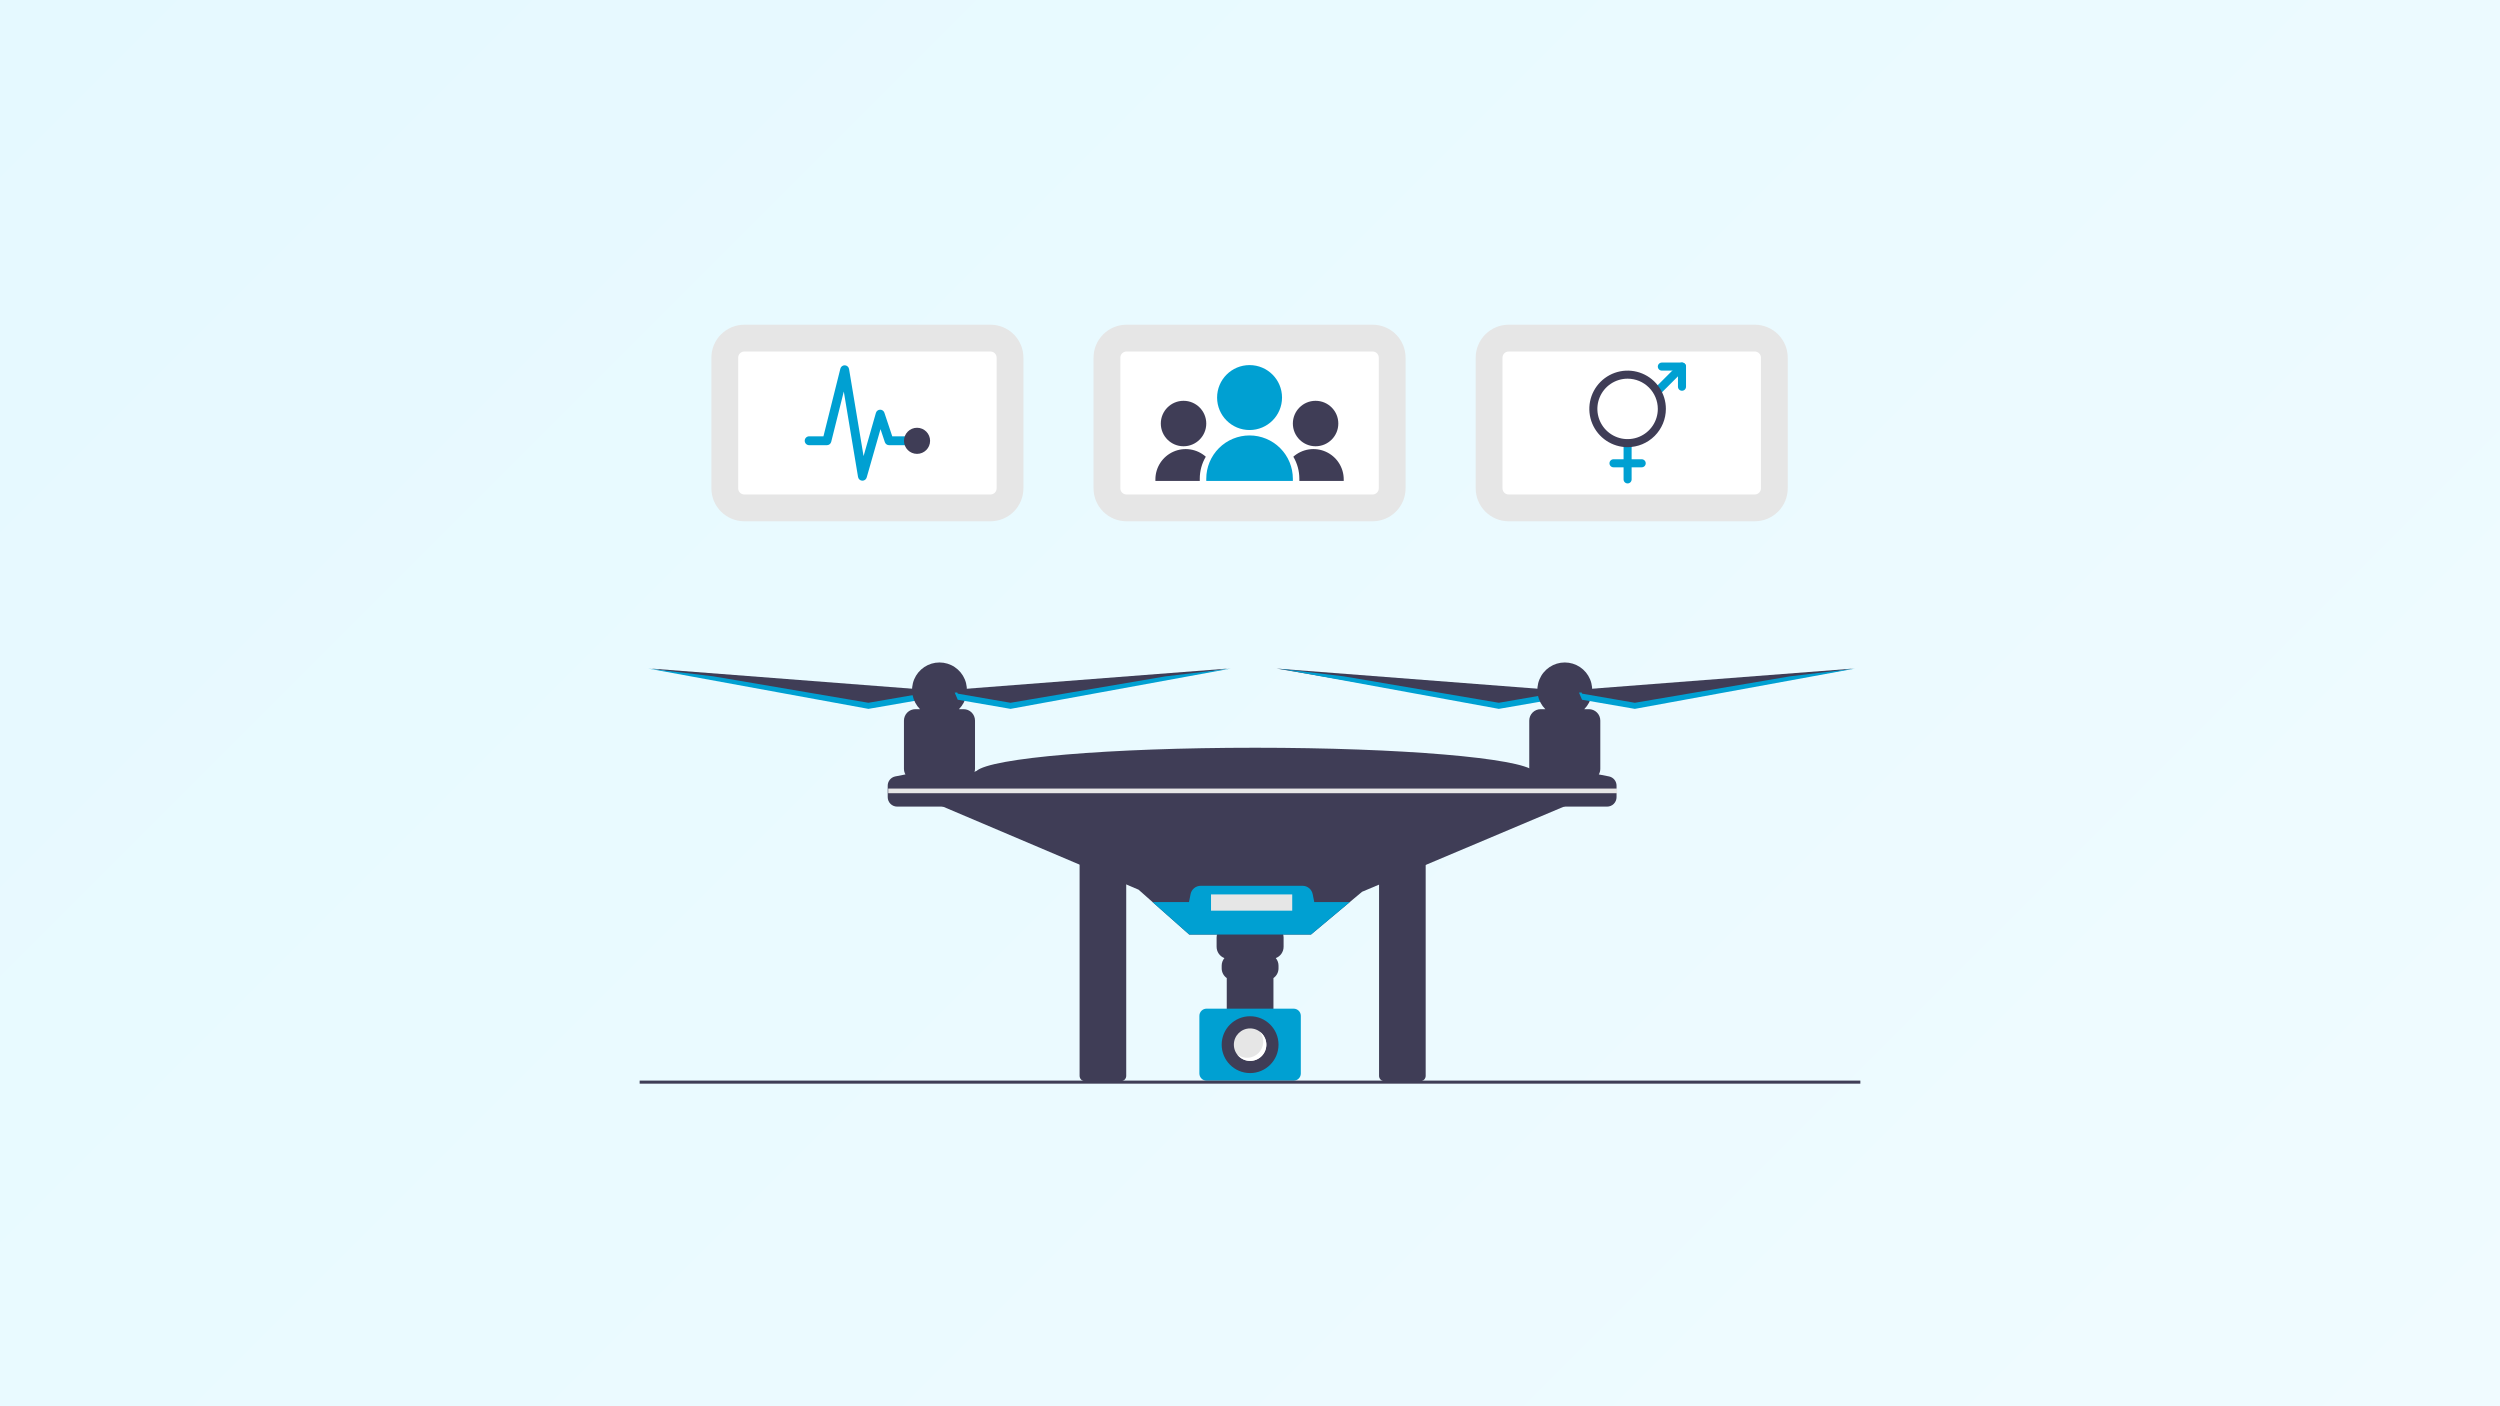 <svg width="1024" height="576" viewBox="0 0 1024 576" fill="none" xmlns="http://www.w3.org/2000/svg">
<rect x="0" y="0" width="1024" height="576" fill="#808080" stroke="none"/>
<rect width="1024" height="576" fill="url(#paint0_linear_2_2)"/>
<g clip-path="url(#clip0_2_2)">
<path d="M444.377 351.609C443.801 351.61 443.248 351.839 442.84 352.247C442.432 352.655 442.203 353.208 442.202 353.784V440.673C442.203 441.25 442.432 441.803 442.84 442.211C443.248 442.618 443.801 442.848 444.377 442.849H459.127C459.704 442.848 460.257 442.618 460.665 442.211C461.072 441.803 461.302 441.25 461.302 440.673V353.784C461.302 353.208 461.072 352.655 460.665 352.247C460.257 351.839 459.704 351.61 459.127 351.609H444.377Z" fill="#3F3D56"/>
<path d="M567.034 351.609C566.458 351.61 565.905 351.839 565.497 352.247C565.089 352.655 564.86 353.208 564.859 353.784V440.673C564.86 441.25 565.089 441.803 565.497 442.211C565.905 442.618 566.458 442.848 567.034 442.849H581.784C582.361 442.848 582.914 442.618 583.321 442.211C583.729 441.803 583.959 441.25 583.959 440.673V353.784C583.959 353.208 583.729 352.655 583.321 352.247C582.914 351.839 582.361 351.61 581.784 351.609H567.034Z" fill="#3F3D56"/>
<path d="M635.945 282.576L522.852 273.845L613.077 289.229L634.698 285.486L635.945 282.576Z" fill="#3F3D56"/>
<path d="M613.909 287.86L635.53 284.118L635.742 283.622L636.777 283.702L635.53 286.613L613.909 290.355L523.684 273.845L550.422 277.035L613.909 287.86Z" fill="#00A0D2"/>
<path d="M379.821 282.576L266.727 273.845L356.953 289.229L378.574 285.486L379.821 282.576Z" fill="#3F3D56"/>
<path d="M355.706 287.86L377.327 284.118L377.539 283.622L378.574 283.702L377.327 286.613L355.706 290.355L265.48 273.845L292.218 277.035L355.706 287.86Z" fill="#00A0D2"/>
<path d="M655.072 327.897L645.509 328.312L557.898 365.276L552.884 369.475L536.988 382.78H487.094L472.068 369.475L466.355 364.415L382.316 328.728L374.832 327.897L399.779 315.839H399.912C405.567 310.471 454.538 306.276 514.12 306.276C573.702 306.276 622.674 310.471 628.328 315.839H628.877L655.072 327.897Z" fill="#3F3D56"/>
<path d="M399.094 316.455C399.271 315.957 399.362 315.432 399.363 314.902V295.154C399.363 293.914 398.871 292.724 397.993 291.846C397.116 290.969 395.926 290.476 394.685 290.476H392.785C394.345 288.902 395.404 286.901 395.829 284.727C396.254 282.552 396.025 280.3 395.173 278.254C394.32 276.209 392.881 274.462 391.037 273.233C389.193 272.004 387.027 271.348 384.811 271.348C382.595 271.348 380.429 272.004 378.585 273.233C376.741 274.462 375.302 276.209 374.449 278.254C373.596 280.3 373.368 282.552 373.793 284.727C374.218 286.901 375.277 288.902 376.836 290.476H374.937C374.322 290.476 373.714 290.597 373.146 290.832C372.579 291.067 372.063 291.412 371.629 291.846C371.194 292.281 370.85 292.796 370.615 293.364C370.379 293.932 370.258 294.54 370.258 295.154V314.902C370.258 315.711 370.469 316.506 370.869 317.208C369.457 317.456 368.045 317.725 366.633 318.035C365.773 318.228 365.004 318.708 364.454 319.396C363.903 320.084 363.604 320.94 363.606 321.821V326.513C363.606 327.542 364.014 328.528 364.742 329.256C365.469 329.983 366.455 330.391 367.484 330.391H411.421V318.749C407.364 317.728 403.247 316.961 399.094 316.455V316.455Z" fill="#3F3D56"/>
<path d="M659.113 318.035C657.701 317.725 656.289 317.456 654.877 317.208C655.277 316.506 655.488 315.711 655.487 314.902V295.154C655.487 294.54 655.366 293.932 655.131 293.364C654.896 292.796 654.552 292.281 654.117 291.846C653.683 291.412 653.167 291.067 652.599 290.832C652.032 290.597 651.423 290.476 650.809 290.476H648.91C650.469 288.902 651.528 286.901 651.953 284.726C652.378 282.552 652.149 280.3 651.297 278.254C650.444 276.209 649.005 274.462 647.161 273.233C645.317 272.004 643.151 271.348 640.935 271.348C638.719 271.348 636.553 272.004 634.709 273.233C632.865 274.462 631.426 276.209 630.573 278.254C629.72 280.3 629.492 282.552 629.917 284.726C630.342 286.901 631.401 288.902 632.96 290.476H631.061C630.446 290.476 629.838 290.597 629.27 290.832C628.703 291.067 628.187 291.412 627.753 291.846C627.318 292.281 626.974 292.796 626.739 293.364C626.503 293.932 626.382 294.54 626.382 295.154V314.902C626.383 315.432 626.475 315.957 626.652 316.455C622.499 316.961 618.382 317.728 614.325 318.749V330.391H658.262C659.291 330.391 660.277 329.983 661.004 329.256C661.732 328.528 662.14 327.542 662.14 326.513V321.821C662.142 320.94 661.843 320.084 661.292 319.396C660.742 318.708 659.973 318.228 659.113 318.035V318.035Z" fill="#3F3D56"/>
<path d="M645.925 282.576L759.018 273.845L668.793 289.229L647.172 285.486L645.925 282.576Z" fill="#3F3D56"/>
<path d="M520.814 379.038H503.269C502.619 379.038 501.976 379.166 501.375 379.415C500.775 379.664 500.229 380.028 499.77 380.488C499.31 380.947 498.946 381.493 498.697 382.093C498.448 382.693 498.32 383.337 498.32 383.987V387.811C498.321 388.815 498.627 389.796 499.199 390.622C499.77 391.448 500.58 392.08 501.52 392.435C500.794 393.306 500.398 394.404 500.399 395.537V396.634C500.399 397.416 500.588 398.186 500.95 398.879C501.312 399.573 501.836 400.168 502.478 400.615V415.212H521.604V400.615C522.246 400.168 522.771 399.573 523.133 398.879C523.495 398.186 523.684 397.416 523.683 396.634V395.537C523.685 394.404 523.288 393.306 522.563 392.435C523.503 392.08 524.312 391.448 524.884 390.622C525.455 389.796 525.762 388.815 525.762 387.811V383.987C525.762 383.337 525.634 382.693 525.386 382.093C525.137 381.493 524.772 380.947 524.313 380.488C523.853 380.028 523.308 379.664 522.708 379.415C522.107 379.166 521.464 379.038 520.814 379.038V379.038Z" fill="#3F3D56"/>
<path d="M494.212 413.146C493.43 413.147 492.682 413.458 492.129 414.01C491.577 414.562 491.266 415.311 491.265 416.092V439.694C491.266 440.475 491.577 441.224 492.129 441.777C492.681 442.329 493.43 442.64 494.212 442.641H529.871C530.652 442.64 531.401 442.329 531.954 441.777C532.506 441.224 532.817 440.475 532.817 439.694V416.092C532.816 415.311 532.506 414.562 531.953 414.01C531.401 413.458 530.652 413.147 529.871 413.146H494.212Z" fill="#00A0D2"/>
<path d="M552.884 369.475L536.989 382.78H487.094L472.068 369.475H487.011L487.664 366.22C487.855 365.262 488.372 364.4 489.127 363.781C489.882 363.162 490.829 362.823 491.805 362.823H533.525C534.502 362.823 535.448 363.162 536.203 363.781C536.958 364.4 537.475 365.262 537.666 366.22L538.319 369.475H552.884Z" fill="#00A0D2"/>
<path d="M512.041 439.535C518.471 439.535 523.683 434.323 523.683 427.893C523.683 421.463 518.471 416.251 512.041 416.251C505.612 416.251 500.399 421.463 500.399 427.893C500.399 434.323 505.612 439.535 512.041 439.535Z" fill="#3F3D56"/>
<path d="M512.041 434.546C515.715 434.546 518.694 431.567 518.694 427.893C518.694 424.219 515.715 421.241 512.041 421.241C508.367 421.241 505.389 424.219 505.389 427.893C505.389 431.567 508.367 434.546 512.041 434.546Z" fill="#E6E6E6"/>
<path d="M516.063 422.602C517.038 423.881 517.517 425.471 517.41 427.076C517.302 428.681 516.616 430.193 515.478 431.33C514.341 432.468 512.829 433.154 511.224 433.261C509.619 433.369 508.029 432.89 506.751 431.914C507.324 432.671 508.053 433.296 508.888 433.747C509.724 434.198 510.646 434.465 511.593 434.53C512.54 434.595 513.49 434.456 514.38 434.123C515.269 433.79 516.076 433.27 516.747 432.599C517.419 431.928 517.938 431.12 518.271 430.231C518.605 429.342 518.743 428.392 518.678 427.445C518.614 426.498 518.347 425.575 517.895 424.74C517.444 423.905 516.819 423.176 516.063 422.602V422.602Z" fill="white"/>
<path d="M662.348 322.995H363.814V324.899H662.348V322.995Z" fill="#E6E6E6"/>
<path d="M669.625 287.86L648.004 284.118L647.791 283.622L646.756 283.702L648.004 286.613L669.625 290.355L759.85 273.845L733.112 277.035L669.625 287.86Z" fill="#00A0D2"/>
<path d="M389.8 282.576L502.894 273.845L412.668 289.229L391.048 285.486L389.8 282.576Z" fill="#3F3D56"/>
<path d="M413.916 287.86L392.295 284.118L392.083 283.622L391.048 283.702L392.295 286.613L413.916 290.355L504.141 273.845L477.403 277.035L413.916 287.86Z" fill="#00A0D2"/>
<path d="M529.296 366.357H496.034V373.009H529.296V366.357Z" fill="#E6E6E6"/>
<path d="M405.703 133H304.875C301.297 133.004 297.868 134.427 295.338 136.957C292.808 139.486 291.385 142.916 291.381 146.494V200.024C291.385 203.602 292.808 207.032 295.338 209.561C297.868 212.091 301.297 213.514 304.875 213.518H405.703C409.28 213.514 412.71 212.091 415.24 209.561C417.77 207.032 419.192 203.602 419.197 200.024V146.494C419.192 142.916 417.77 139.486 415.24 136.957C412.71 134.427 409.28 133.004 405.703 133V133Z" fill="#E6E6E6"/>
<path d="M304.875 143.98C304.208 143.98 303.569 144.245 303.098 144.717C302.627 145.188 302.362 145.827 302.361 146.493V200.025C302.362 200.691 302.627 201.33 303.098 201.801C303.569 202.273 304.208 202.538 304.875 202.538H405.703C406.37 202.538 407.009 202.273 407.48 201.801C407.951 201.33 408.216 200.691 408.217 200.025V146.493C408.216 145.827 407.951 145.188 407.48 144.717C407.009 144.245 406.37 143.98 405.703 143.98H304.875Z" fill="white"/>
<path d="M353.249 196.895C353.214 196.895 353.18 196.894 353.145 196.892C352.733 196.869 352.341 196.706 352.034 196.431C351.727 196.155 351.522 195.783 351.454 195.376L345.619 160.363L340.466 180.973C340.368 181.366 340.141 181.715 339.822 181.965C339.502 182.214 339.108 182.35 338.703 182.35H331.43C330.948 182.35 330.485 182.158 330.144 181.817C329.803 181.476 329.612 181.014 329.612 180.532C329.612 180.049 329.803 179.587 330.144 179.246C330.485 178.905 330.948 178.714 331.43 178.714H337.283L344.211 151C344.313 150.595 344.551 150.237 344.885 149.986C345.22 149.735 345.63 149.608 346.048 149.624C346.465 149.641 346.864 149.801 347.178 150.078C347.491 150.354 347.7 150.73 347.769 151.142L353.715 186.823L358.772 169.123C358.879 168.75 359.102 168.42 359.41 168.183C359.717 167.946 360.093 167.813 360.481 167.805C360.869 167.797 361.25 167.913 361.568 168.136C361.885 168.36 362.123 168.679 362.245 169.048L365.467 178.714H371.429C371.912 178.714 372.374 178.905 372.715 179.246C373.056 179.587 373.248 180.049 373.248 180.532C373.248 181.014 373.056 181.476 372.715 181.817C372.374 182.158 371.912 182.35 371.429 182.35H364.157C363.775 182.35 363.403 182.23 363.094 182.007C362.784 181.784 362.553 181.469 362.432 181.107L360.654 175.773L354.996 195.576C354.888 195.956 354.658 196.29 354.343 196.528C354.028 196.766 353.644 196.895 353.249 196.895Z" fill="#00A0D2"/>
<path d="M375.617 185.909C378.571 185.909 380.966 183.514 380.966 180.56C380.966 177.606 378.571 175.211 375.617 175.211C372.663 175.211 370.268 177.606 370.268 180.56C370.268 183.514 372.663 185.909 375.617 185.909Z" fill="#3F3D56"/>
<path d="M562.235 133H461.406C457.829 133.004 454.399 134.427 451.869 136.957C449.34 139.486 447.917 142.916 447.913 146.494V200.024C447.917 203.602 449.34 207.032 451.869 209.561C454.399 212.091 457.829 213.514 461.406 213.518H562.235C565.812 213.514 569.242 212.091 571.771 209.561C574.301 207.032 575.724 203.602 575.728 200.024V146.494C575.724 142.916 574.301 139.486 571.771 136.957C569.242 134.427 565.812 133.004 562.235 133V133Z" fill="#E6E6E6"/>
<path d="M461.406 143.98C460.74 143.98 460.101 144.245 459.63 144.717C459.158 145.188 458.893 145.827 458.893 146.493V200.025C458.893 200.691 459.158 201.33 459.63 201.801C460.101 202.273 460.74 202.538 461.406 202.538H562.235C562.901 202.538 563.54 202.273 564.011 201.801C564.483 201.33 564.748 200.691 564.748 200.025V146.493C564.748 145.827 564.483 145.188 564.011 144.717C563.54 144.245 562.901 143.98 562.235 143.98H461.406Z" fill="white"/>
<path d="M511.82 176.141C519.166 176.141 525.12 170.186 525.12 162.841C525.12 155.495 519.166 149.541 511.82 149.541C504.475 149.541 498.521 155.495 498.521 162.841C498.521 170.186 504.475 176.141 511.82 176.141Z" fill="#00A0D2"/>
<path d="M511.821 178.357H511.821C516.524 178.357 521.034 180.226 524.36 183.551C527.685 186.877 529.554 191.387 529.554 196.091V196.977H494.087V196.091C494.087 191.387 495.956 186.877 499.281 183.551C502.607 180.226 507.117 178.357 511.821 178.357V178.357Z" fill="#00A0D2"/>
<path d="M484.777 182.791C489.919 182.791 494.087 178.622 494.087 173.481C494.087 168.339 489.919 164.171 484.777 164.171C479.636 164.171 475.467 168.339 475.467 173.481C475.467 178.622 479.636 182.791 484.777 182.791Z" fill="#3F3D56"/>
<path d="M493.895 187.068C492.106 185.482 489.896 184.446 487.532 184.085C485.168 183.725 482.75 184.055 480.569 185.036C478.388 186.017 476.537 187.608 475.239 189.616C473.941 191.624 473.25 193.965 473.251 196.357V196.977H491.427V196.091C491.423 192.916 492.276 189.799 493.895 187.068V187.068Z" fill="#3F3D56"/>
<path d="M538.864 182.791C544.005 182.791 548.174 178.622 548.174 173.481C548.174 168.339 544.005 164.171 538.864 164.171C533.722 164.171 529.554 168.339 529.554 173.481C529.554 178.622 533.722 182.791 538.864 182.791Z" fill="#3F3D56"/>
<path d="M529.746 187.068C531.535 185.482 533.745 184.446 536.109 184.085C538.473 183.725 540.891 184.055 543.072 185.036C545.253 186.017 547.104 187.608 548.402 189.616C549.7 191.624 550.391 193.965 550.39 196.357V196.977H532.214V196.091C532.218 192.916 531.365 189.799 529.746 187.068V187.068Z" fill="#3F3D56"/>
<path d="M718.766 133H617.938C614.36 133.004 610.93 134.427 608.401 136.957C605.871 139.486 604.448 142.916 604.444 146.494V200.024C604.448 203.602 605.871 207.032 608.401 209.561C610.93 212.091 614.36 213.514 617.938 213.518H718.766C722.344 213.514 725.773 212.091 728.303 209.561C730.833 207.032 732.256 203.602 732.26 200.024V146.494C732.256 142.916 730.833 139.486 728.303 136.957C725.773 134.427 722.344 133.004 718.766 133V133Z" fill="#E6E6E6"/>
<path d="M617.938 143.98C617.271 143.98 616.632 144.245 616.161 144.717C615.69 145.188 615.425 145.827 615.424 146.493V200.025C615.425 200.691 615.69 201.33 616.161 201.801C616.632 202.273 617.271 202.538 617.938 202.538H718.766C719.433 202.538 720.072 202.273 720.543 201.801C721.014 201.33 721.279 200.691 721.28 200.025V146.493C721.279 145.827 721.014 145.188 720.543 144.717C720.072 144.245 719.433 143.98 718.766 143.98H617.938Z" fill="white"/>
<path d="M666.664 198.013C666.447 198.013 666.233 197.971 666.032 197.888C665.832 197.805 665.65 197.683 665.497 197.53C665.344 197.377 665.222 197.195 665.139 196.994C665.056 196.794 665.014 196.58 665.014 196.363V183.161C665.014 182.724 665.189 182.305 665.498 181.996C665.807 181.687 666.227 181.513 666.664 181.513C667.101 181.513 667.52 181.687 667.83 181.996C668.139 182.305 668.313 182.724 668.314 183.161V196.363C668.314 196.58 668.271 196.794 668.189 196.994C668.106 197.195 667.984 197.377 667.831 197.53C667.678 197.683 667.496 197.805 667.295 197.888C667.095 197.971 666.881 198.013 666.664 198.013V198.013Z" fill="#00A0D2"/>
<path d="M672.44 191.412H660.888C660.45 191.412 660.03 191.238 659.721 190.929C659.412 190.619 659.238 190.2 659.238 189.762C659.238 189.324 659.412 188.904 659.721 188.595C660.03 188.285 660.45 188.112 660.888 188.112H672.44C672.878 188.112 673.297 188.285 673.607 188.595C673.916 188.904 674.09 189.324 674.09 189.762C674.09 190.2 673.916 190.619 673.607 190.929C673.297 191.238 672.878 191.412 672.44 191.412Z" fill="#00A0D2"/>
<path d="M688.943 160.057C688.726 160.057 688.511 160.014 688.311 159.931C688.111 159.848 687.929 159.727 687.776 159.573C687.622 159.42 687.501 159.238 687.418 159.038C687.335 158.838 687.292 158.623 687.292 158.406V151.805H680.691C680.474 151.805 680.26 151.763 680.06 151.68C679.859 151.597 679.677 151.475 679.524 151.322C679.371 151.169 679.249 150.987 679.166 150.787C679.084 150.586 679.041 150.372 679.041 150.155C679.041 149.938 679.084 149.724 679.166 149.524C679.249 149.323 679.371 149.141 679.524 148.988C679.677 148.835 679.859 148.713 680.06 148.63C680.26 148.547 680.474 148.505 680.691 148.505H688.943C689.159 148.505 689.374 148.547 689.574 148.63C689.774 148.713 689.956 148.835 690.11 148.988C690.263 149.141 690.384 149.323 690.467 149.524C690.55 149.724 690.593 149.938 690.593 150.155V158.406C690.593 158.623 690.55 158.838 690.467 159.038C690.384 159.238 690.263 159.42 690.11 159.573C689.956 159.727 689.774 159.848 689.574 159.931C689.374 160.014 689.159 160.057 688.943 160.057V160.057Z" fill="#00A0D2"/>
<path d="M678.967 161.781C678.64 161.781 678.321 161.685 678.05 161.503C677.778 161.322 677.567 161.064 677.442 160.763C677.317 160.461 677.285 160.129 677.348 159.809C677.412 159.489 677.569 159.195 677.8 158.964L687.776 148.988C688.085 148.679 688.505 148.506 688.942 148.506C689.38 148.507 689.799 148.68 690.108 148.99C690.417 149.299 690.591 149.718 690.591 150.156C690.592 150.593 690.418 151.012 690.11 151.322L680.134 161.298C679.981 161.451 679.799 161.573 679.598 161.656C679.398 161.739 679.183 161.782 678.967 161.781V161.781Z" fill="#00A0D2"/>
<path d="M666.664 183.161C663.563 183.161 660.532 182.241 657.954 180.519C655.375 178.796 653.366 176.347 652.179 173.483C650.993 170.618 650.682 167.466 651.287 164.424C651.892 161.383 653.385 158.59 655.578 156.397C657.77 154.205 660.564 152.711 663.605 152.107C666.646 151.502 669.799 151.812 672.663 152.999C675.528 154.185 677.977 156.195 679.699 158.773C681.422 161.351 682.342 164.382 682.342 167.483C682.337 171.64 680.684 175.624 677.744 178.564C674.805 181.503 670.82 183.156 666.664 183.161V183.161ZM666.664 155.106C664.216 155.106 661.823 155.832 659.787 157.192C657.752 158.552 656.166 160.485 655.229 162.746C654.292 165.008 654.047 167.497 654.524 169.898C655.002 172.299 656.181 174.504 657.912 176.235C659.643 177.966 661.848 179.145 664.249 179.622C666.65 180.1 669.139 179.855 671.4 178.918C673.662 177.981 675.595 176.395 676.955 174.359C678.315 172.324 679.041 169.931 679.041 167.483C679.037 164.202 677.732 161.056 675.412 158.735C673.091 156.415 669.945 155.11 666.664 155.106V155.106Z" fill="#3F3D56"/>
<path d="M762 442.622H262V443.884H762V442.622Z" fill="#3F3D56"/>
</g>
<defs>
<linearGradient id="paint0_linear_2_2" x1="0" y1="0" x2="800" y2="800" gradientUnits="userSpaceOnUse">
<stop stop-color="#E5F9FF"/>
<stop offset="1" stop-color="#F0FBFF"/>
</linearGradient>
<clipPath id="clip0_2_2">
<rect width="500" height="310.884" fill="white" transform="translate(262 133)"/>
</clipPath>
</defs>
</svg>

